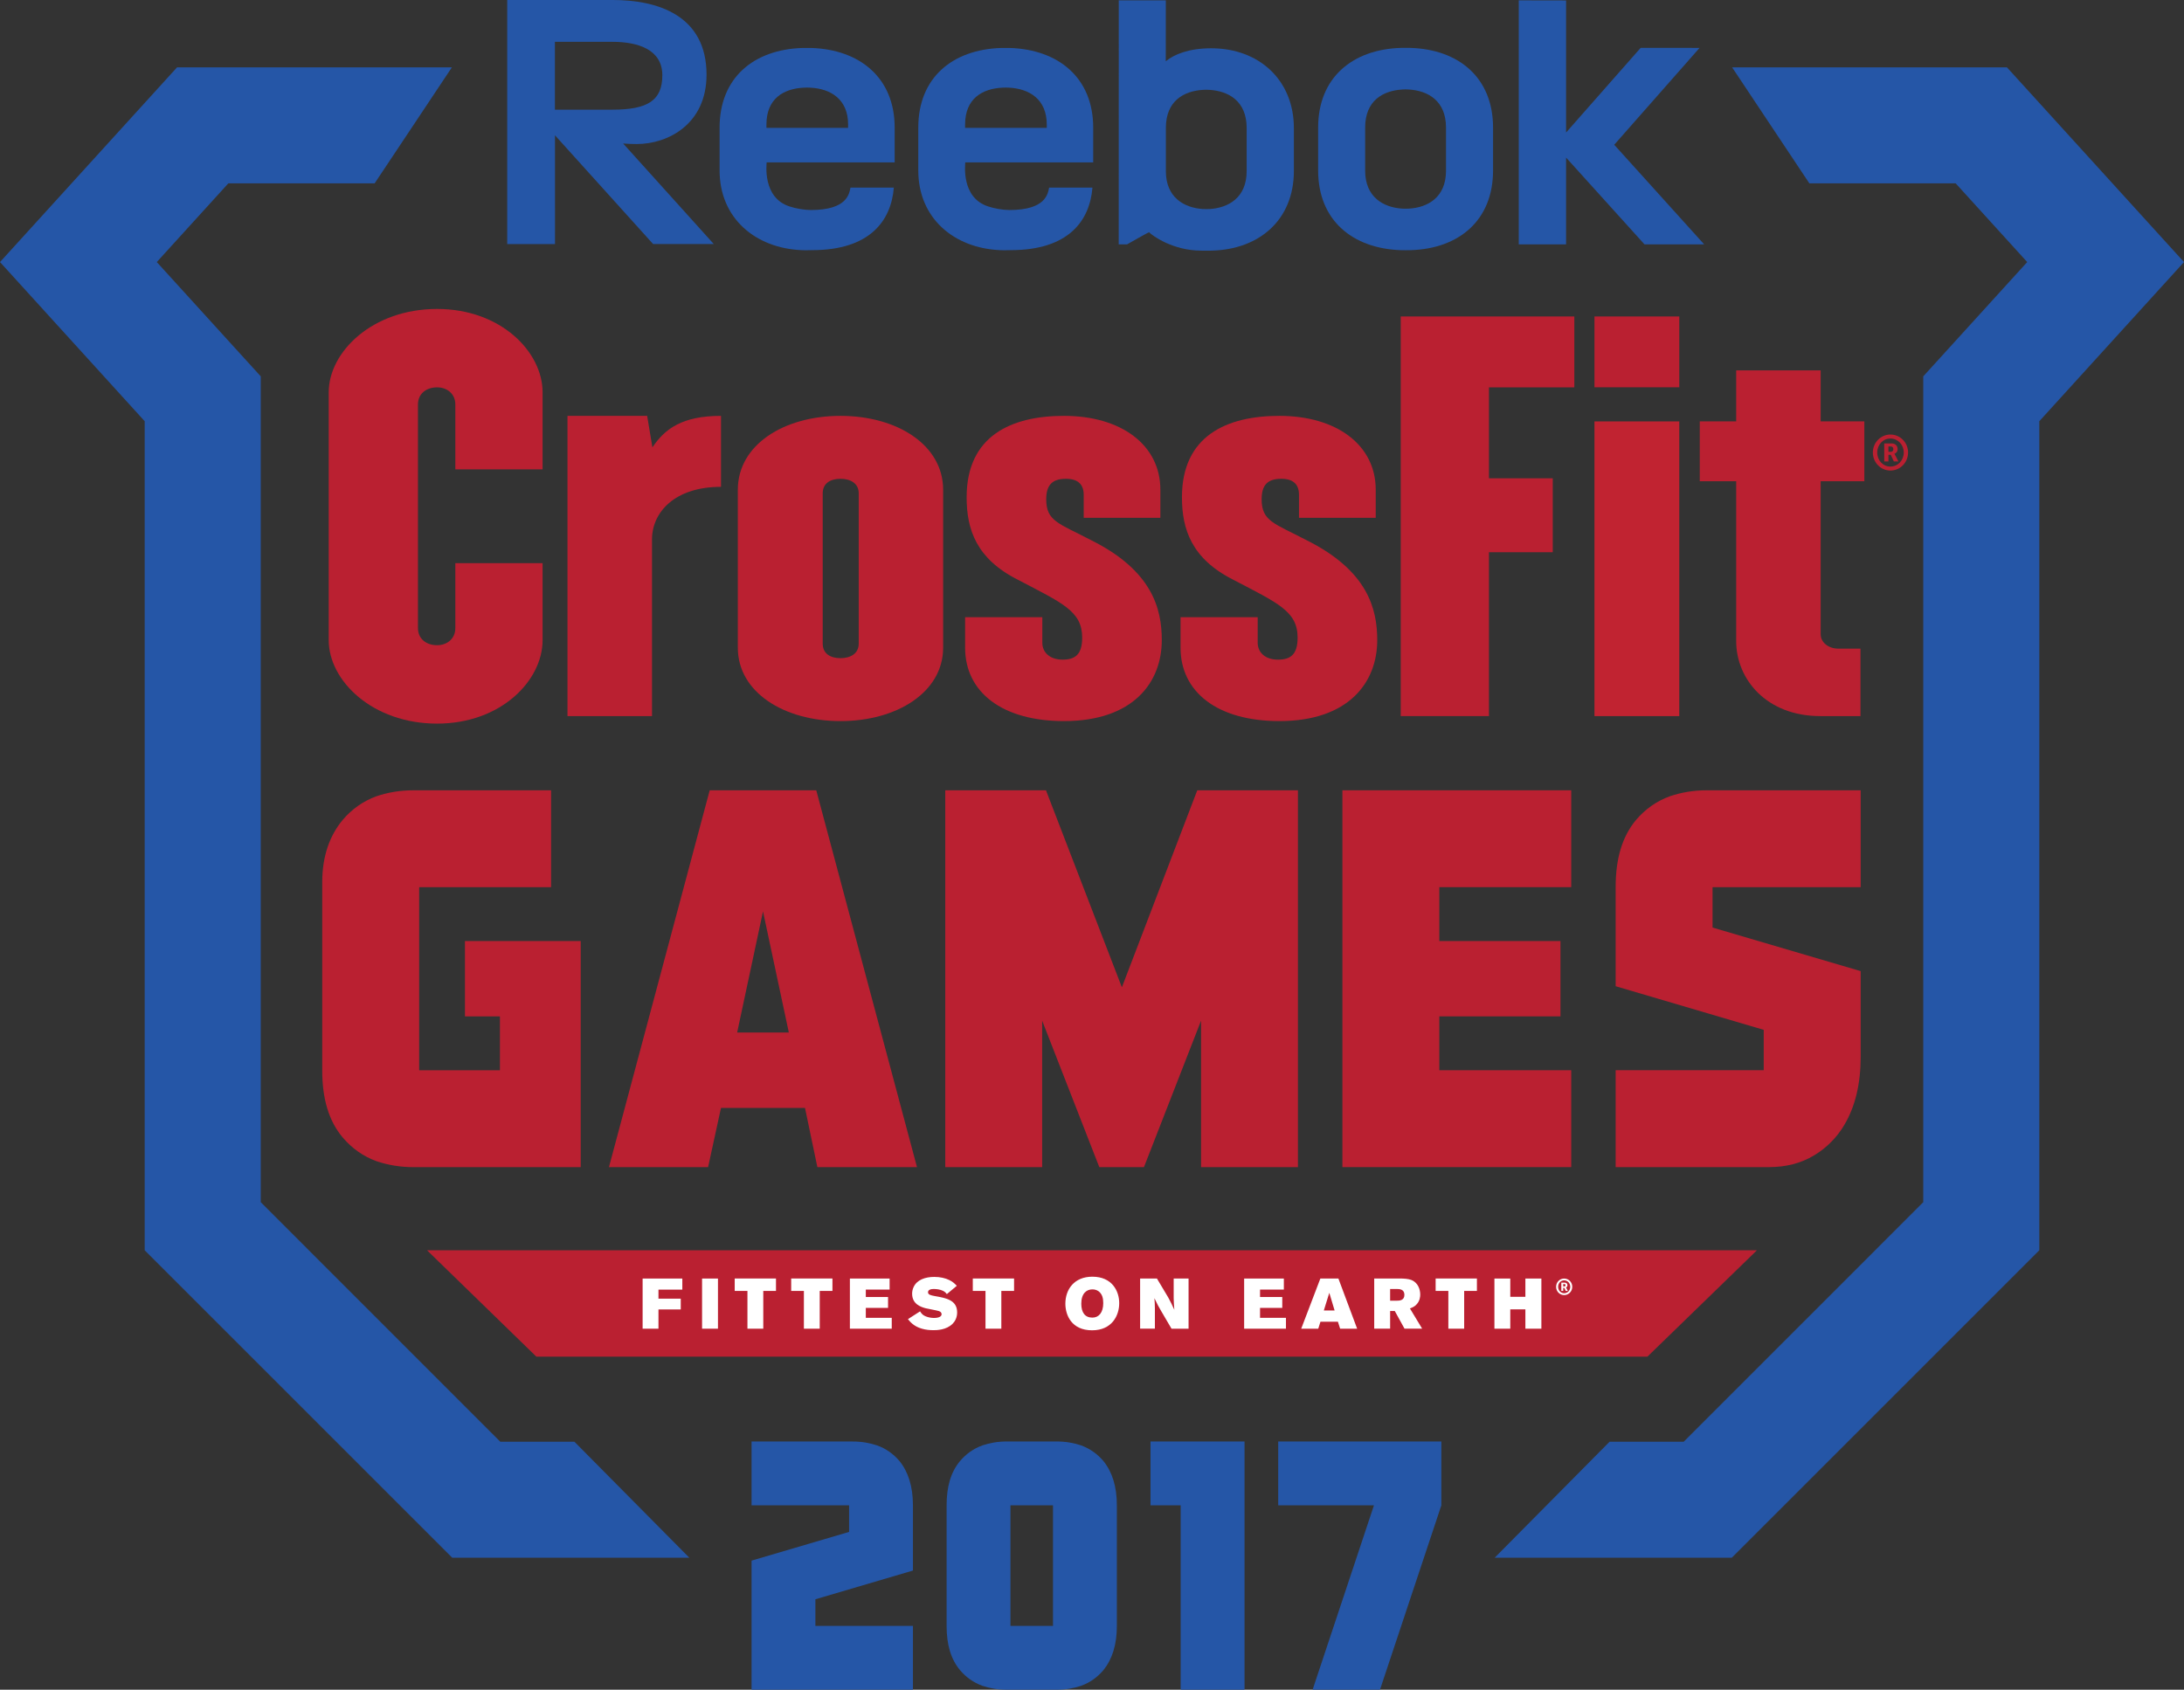 <?xml version="1.0" encoding="utf-8"?>
<!-- Generator: Adobe Illustrator 16.0.0, SVG Export Plug-In . SVG Version: 6.00 Build 0)  -->
<!DOCTYPE svg PUBLIC "-//W3C//DTD SVG 1.1//EN" "http://www.w3.org/Graphics/SVG/1.1/DTD/svg11.dtd">
<svg version="1.1" id="Layer_1" xmlns="http://www.w3.org/2000/svg" xmlns:xlink="http://www.w3.org/1999/xlink" x="0px" y="0px"
	 width="147.798px" height="114.376px" viewBox="0 0 147.798 114.376" enable-background="new 0 0 147.798 114.376"
	 xml:space="preserve">
<rect x="0" y="0" width="147.798" height="114.376" fill="#333333" stroke="none"/>
<path fill="#BA2031" d="M65.415,33.66c0,2.164,0.646,4.161,3.472,5.585c3.02,1.582,4.348,2.126,4.348,3.92
	c0,1.15-0.488,1.486-1.328,1.486c-0.844,0-1.37-0.474-1.37-1.148v-1.724h-5.225v2.063c0,3.007,2.505,4.968,6.689,4.968
	c4.709,0,6.621-2.638,6.621-5.477c0-2.132-0.646-4.702-4.77-6.763c-2.207-1.153-3.051-1.285-3.051-2.775
	c0-0.979,0.425-1.386,1.332-1.386c0.847,0,1.205,0.407,1.205,1.085v1.555h5.188v-1.897c0-3.043-2.659-5.003-6.524-5.003
	C68.432,28.15,65.415,29.506,65.415,33.66"/>
<path fill="#BA2031" d="M58.112,43.568c0,0.675-0.557,0.983-1.234,0.983c-0.686,0-1.202-0.308-1.202-0.983V33.393
	c0-0.677,0.516-0.983,1.202-0.983c0.677,0,1.234,0.306,1.234,0.983V43.568L58.112,43.568z M56.878,28.15
	c-3.834,0-6.947,1.96-6.947,5.003v10.69c0,3.007,3.113,4.968,6.947,4.968c3.825,0,6.947-1.961,6.947-4.968v-10.69
	C63.825,30.11,60.703,28.15,56.878,28.15"/>
<path fill="#BA2031" d="M126.165,32.576v-4.052h-2.956v-3.452h-5.716v3.452h-2.465v4.052h2.465V43.4
	c0,2.567,2.048,5.072,5.685,5.072h2.726v-4.565h-1.495c-0.649,0-1.199-0.404-1.199-0.978V32.576H126.165"/>
<rect x="107.903" y="28.525" fill="#C12331" width="5.74" height="19.948"/>
<path fill="#BA2031" d="M79.986,33.66c0,2.164,0.652,4.161,3.479,5.585c3.014,1.582,4.348,2.126,4.348,3.92
	c0,1.15-0.487,1.486-1.334,1.486c-0.844,0-1.367-0.474-1.367-1.148v-1.724h-5.221v2.063c0,3.007,2.502,4.968,6.688,4.968
	c4.709,0,6.623-2.638,6.623-5.477c0-2.132-0.652-4.702-4.772-6.763c-2.207-1.153-3.051-1.285-3.051-2.775
	c0-0.979,0.416-1.386,1.331-1.386c0.842,0,1.197,0.407,1.197,1.085v1.555h5.193v-1.897c0-3.043-2.659-5.003-6.521-5.003
	C83.005,28.15,79.986,29.506,79.986,33.66"/>
<polyline fill="#BA2031" points="106.539,26.221 106.539,21.421 94.792,21.421 94.792,48.472 100.763,48.472 100.763,37.38 
	105.079,37.38 105.079,32.376 100.763,32.376 100.763,26.221 106.539,26.221 "/>
<path fill="#BA2031" d="M36.719,43.333v-5.211h-5.906v4.397c0,0.714-0.553,1.155-1.233,1.155c-0.746,0-1.295-0.441-1.295-1.155
	V27.372c0-0.709,0.549-1.152,1.295-1.152c0.68,0,1.233,0.443,1.233,1.152v4.397h5.906v-5.211c0-2.738-2.823-5.645-7.139-5.645
	c-4.382,0-7.335,2.907-7.335,5.645v16.775c0,2.739,2.953,5.648,7.335,5.648C33.896,48.982,36.719,46.073,36.719,43.333"/>
<rect x="107.903" y="21.421" fill="#BA2031" width="5.74" height="4.795"/>
<path fill="#BA2031" d="M44.151,30.281l-0.356-2.131h-5.391v20.323h5.719V36.514c0-1.826,1.523-3.56,4.669-3.56V28.15
	C46.166,28.15,44.992,29.027,44.151,30.281"/>
<path fill="#BA2031" d="M127.952,30.585c0.108,0,0.176-0.07,0.176-0.183c0-0.117-0.067-0.18-0.173-0.18h-0.159v0.363H127.952
	L127.952,30.585z M127.513,30.016h0.505c0.24,0,0.399,0.153,0.399,0.386c0,0.189-0.13,0.292-0.216,0.315v0.007
	c0,0,0.013,0.013,0.043,0.07l0.229,0.439h-0.312l-0.206-0.449h-0.159v0.449h-0.283V30.016L127.513,30.016z M127.928,31.582
	c0.513,0,0.905-0.419,0.905-0.951c0-0.528-0.393-0.947-0.905-0.947c-0.501,0-0.89,0.419-0.89,0.947
	C127.038,31.163,127.427,31.582,127.928,31.582L127.928,31.582z M127.928,29.414c0.665,0,1.197,0.542,1.197,1.217
	c0,0.675-0.532,1.22-1.197,1.22c-0.653,0-1.186-0.545-1.186-1.22C126.742,29.956,127.274,29.414,127.928,29.414"/>
<path fill="#BA2031" d="M23.192,76.996c-0.947-1.127-1.386-2.621-1.386-4.553V59.726c0-1.787,0.511-3.173,1.386-4.228
	c0.62-0.729,1.386-1.275,2.295-1.604c0.767-0.256,1.567-0.399,2.514-0.399h9.292v6.557h-8.927v12.393h5.466v-3.646h-2.367v-5.1
	h7.834v15.305H28.001c-0.947,0-1.747-0.146-2.514-0.4C24.578,78.275,23.812,77.726,23.192,76.996"/>
<path fill="#BA2031" d="M49.885,69.892h3.498l-1.748-8.199L49.885,69.892L49.885,69.892z M47.919,79.001H41.21l6.818-25.507h7.211
	l6.816,25.507h-6.741l-0.838-4.008h-5.684L47.919,79.001"/>
<polyline fill="#BA2031" points="81.023,53.494 87.835,53.494 87.835,79.001 81.279,79.001 81.279,69.089 77.416,79.001 
	74.393,79.001 70.526,69.089 70.526,79.001 63.969,79.001 63.969,53.494 70.784,53.494 75.921,66.83 81.023,53.494 "/>
<polyline fill="#BA2031" points="106.33,79.001 90.845,79.001 90.845,53.494 106.33,53.494 106.33,60.052 97.403,60.052 
	97.403,63.699 105.602,63.699 105.602,68.798 97.403,68.798 97.403,72.443 106.33,72.443 106.33,79.001 "/>
<path fill="#BA2031" d="M115.533,53.494h10.385v6.558h-10.024v2.734l10.024,2.949v5.795c0,1.824-0.365,3.354-1.094,4.592
	c-0.51,0.873-1.205,1.566-2.043,2.076c-0.909,0.549-1.932,0.803-3.06,0.803h-10.385v-6.559h10.021V69.71l-10.021-2.953v-6.705
	c0-1.929,0.438-3.423,1.383-4.554c0.62-0.729,1.388-1.275,2.297-1.604C113.782,53.639,114.583,53.494,115.533,53.494"/>
<path fill="#2556A7" d="M60.869,98.894c0.599,0.744,0.912,1.729,0.912,3v4.416l-6.601,1.945v1.801h6.601v4.32H50.86v-8.738
	l6.6-1.943v-1.801h-6.6v-4.318h6.84c0.624,0,1.152,0.096,1.656,0.264C59.957,98.054,60.46,98.414,60.869,98.894"/>
<path fill="#2556A7" d="M71.26,101.894h-2.88v8.162h2.88V101.894z M74.669,98.894c0.601,0.744,0.912,1.729,0.912,3v8.162
	c0,1.271-0.312,2.256-0.912,3c-0.409,0.48-0.913,0.84-1.512,1.057c-0.504,0.168-1.032,0.264-1.656,0.264H68.14
	c-0.624,0-1.152-0.096-1.656-0.264c-0.6-0.217-1.105-0.576-1.512-1.057c-0.624-0.744-0.912-1.729-0.912-3v-8.162
	c0-1.271,0.288-2.256,0.912-3c0.407-0.479,0.912-0.84,1.512-1.057c0.504-0.168,1.032-0.264,1.656-0.264h3.361
	c0.624,0,1.152,0.096,1.656,0.264C73.756,98.054,74.26,98.414,74.669,98.894"/>
<polyline fill="#2556A7" points="77.859,97.576 84.221,97.576 84.221,114.376 79.9,114.376 79.9,101.894 77.859,101.894 
	77.859,97.576 "/>
<polyline fill="#2556A7" points="86.5,97.576 97.541,97.576 97.541,101.894 93.388,114.376 88.828,114.376 92.98,101.894 
	86.5,101.894 86.5,97.576 "/>
<polyline fill="#BA2031" points="111.485,91.832 36.298,91.832 28.899,84.63 118.899,84.63 111.485,91.832 "/>
<polyline fill="#FFFFFF" points="46.175,86.544 46.175,87.294 44.56,87.294 44.56,87.906 46.069,87.906 46.069,88.636 44.56,88.636 
	44.56,89.939 43.488,89.939 43.488,86.544 46.175,86.544 "/>
<rect x="47.511" y="86.544" fill="#FFFFFF" width="1.076" height="3.395"/>
<polyline fill="#FFFFFF" points="49.72,86.541 52.513,86.541 52.513,87.382 51.653,87.382 51.653,89.939 50.582,89.939 
	50.582,87.382 49.72,87.382 49.72,86.541 "/>
<polyline fill="#FFFFFF" points="53.542,86.541 56.334,86.541 56.334,87.382 55.474,87.382 55.474,89.939 54.402,89.939 
	54.402,87.382 53.542,87.382 53.542,86.541 "/>
<polyline fill="#FFFFFF" points="57.515,86.544 60.203,86.544 60.203,87.291 58.592,87.291 58.592,87.794 60.097,87.794 
	60.097,88.531 58.592,88.531 58.592,89.203 60.347,89.203 60.347,89.939 57.515,89.939 57.515,86.544 "/>
<path fill="#FFFFFF" d="M62.264,88.765c0.097,0.15,0.178,0.275,0.472,0.371c0.139,0.047,0.312,0.076,0.474,0.076
	c0.088,0,0.51-0.01,0.51-0.254c0-0.025,0-0.15-0.187-0.213c-0.119-0.043-0.744-0.152-0.884-0.188
	c-0.313-0.082-0.923-0.273-0.923-0.988c0-0.15,0.033-0.305,0.096-0.439c0.221-0.5,0.793-0.697,1.404-0.697
	c0.389,0,0.744,0.078,1.024,0.217c0.253,0.125,0.378,0.26,0.5,0.385l-0.674,0.562c-0.053-0.066-0.11-0.145-0.259-0.221
	c-0.197-0.098-0.456-0.125-0.63-0.125c-0.183,0-0.385,0.047-0.385,0.221c0,0.162,0.174,0.207,0.467,0.26
	c0.754,0.131,1.504,0.266,1.504,1.105c0,0.355-0.148,0.605-0.303,0.764c-0.427,0.438-1.109,0.438-1.297,0.438
	c-0.255,0-0.524-0.023-0.789-0.102c-0.538-0.152-0.788-0.457-0.941-0.645L62.264,88.765"/>
<polyline fill="#FFFFFF" points="65.832,86.541 68.625,86.541 68.625,87.382 67.763,87.382 67.763,89.939 66.692,89.939 
	66.692,87.382 65.832,87.382 65.832,86.541 "/>
<path fill="#FFFFFF" d="M73.174,88.244c0,0.59,0.241,0.945,0.75,0.945c0.434,0,0.736-0.34,0.736-0.98
	c0-0.162-0.016-0.312-0.062-0.447c-0.164-0.471-0.576-0.484-0.673-0.484C73.54,87.277,73.174,87.541,73.174,88.244L73.174,88.244z
	 M75.741,88.208c0,0.859-0.505,1.84-1.836,1.84c-1.39,0-1.808-1.027-1.808-1.801c0-0.973,0.602-1.828,1.827-1.828
	C75.266,86.419,75.741,87.402,75.741,88.208"/>
<path fill="#FFFFFF" d="M77.154,86.544h1.14l0.765,1.283c0.188,0.354,0.239,0.453,0.412,0.832c-0.027-0.332-0.033-0.404-0.044-0.783
	v-1.332h1.007v3.395h-1.154l-0.688-1.174c-0.196-0.334-0.254-0.441-0.47-0.893c0.023,0.309,0.029,0.383,0.033,0.689v1.375h-1V86.544
	"/>
<polyline fill="#FFFFFF" points="84.195,86.544 86.882,86.544 86.882,87.291 85.271,87.291 85.271,87.794 86.775,87.794 
	86.775,88.531 85.271,88.531 85.271,89.203 87.025,89.203 87.025,89.939 84.195,89.939 84.195,86.544 "/>
<path fill="#FFFFFF" d="M89.958,87.511l-0.371,1.197h0.731L89.958,87.511L89.958,87.511z M89.352,86.544h1.222l1.268,3.395h-1.151
	l-0.15-0.471h-1.182l-0.148,0.471h-1.154L89.352,86.544"/>
<path fill="#FFFFFF" d="M94.074,87.251v0.793h0.447c0.178,0,0.519-0.01,0.519-0.395c0-0.389-0.337-0.398-0.525-0.398H94.074
	L94.074,87.251z M92.997,86.541h1.692c0.321,0,0.629,0.02,0.836,0.105c0.45,0.191,0.586,0.652,0.586,0.98
	c0,0.129-0.015,0.432-0.261,0.682c-0.134,0.145-0.277,0.197-0.436,0.26l0.827,1.369h-1.194l-0.658-1.195h-0.315v1.195h-1.077V86.541
	"/>
<polyline fill="#FFFFFF" points="97.154,86.541 99.947,86.541 99.947,87.382 99.085,87.382 99.085,89.939 98.014,89.939 
	98.014,87.382 97.154,87.382 97.154,86.541 "/>
<polyline fill="#FFFFFF" points="101.132,86.544 102.205,86.544 102.205,87.781 103.228,87.781 103.228,86.544 104.31,86.544 
	104.31,89.939 103.228,89.939 103.228,88.63 102.205,88.63 102.205,89.939 101.132,89.939 101.132,86.544 "/>
<path fill="#FFFFFF" d="M105.861,87.082c0.05,0,0.081-0.033,0.081-0.084c0-0.053-0.031-0.082-0.079-0.082h-0.074v0.166H105.861
	L105.861,87.082z M105.66,86.822h0.231c0.109,0,0.184,0.07,0.184,0.178c0,0.086-0.061,0.133-0.101,0.145v0.002
	c0,0,0.008,0.008,0.021,0.033l0.104,0.201h-0.143l-0.094-0.207h-0.074v0.207h-0.129V86.822L105.66,86.822z M105.85,87.539
	c0.235,0,0.415-0.191,0.415-0.436c0-0.242-0.18-0.436-0.415-0.436c-0.229,0-0.407,0.191-0.407,0.436S105.62,87.539,105.85,87.539
	L105.85,87.539z M105.85,86.544c0.306,0,0.55,0.248,0.55,0.559s-0.244,0.561-0.55,0.561c-0.3,0-0.544-0.25-0.544-0.561
	S105.55,86.544,105.85,86.544"/>
<path fill="#2556A7" d="M92.384,8.636c0-1.84,1.226-2.502,2.515-2.577c0.144-0.013,0.271-0.013,0.441,0
	c1.278,0.075,2.516,0.749,2.516,2.577v2.917c0,1.813-1.237,2.493-2.511,2.569c-0.063,0.007-0.392,0.007-0.446,0
	c-1.289-0.078-2.515-0.784-2.515-2.569V8.636L92.384,8.636z M94.77,16.933c0.194,0.007,0.519,0.007,0.708,0
	c3.245-0.104,5.562-2.004,5.562-5.4V8.64c0-3.378-2.316-5.3-5.602-5.398c-0.156-0.004-0.469-0.006-0.636,0
	c-3.264,0.098-5.6,2.001-5.6,5.398v2.893C89.202,14.907,91.518,16.81,94.77,16.933"/>
<path fill="#2556A7" d="M102.779,16.541h3.202v-5.874l5.307,5.874h4.038l-6.086-6.742l5.775-6.557c0,0-3.717-0.003-3.986-0.003
	c-0.271,0.309-5.048,5.732-5.048,5.732V0.03l-3.202-0.006V16.541"/>
<path fill="#2556A7" d="M51.867,8.429c0-1.757,1.159-2.429,2.535-2.495c0.142-0.008,0.298-0.008,0.426,0
	c1.399,0.066,2.566,0.793,2.566,2.49v0.229h-5.527V8.429L51.867,8.429z M54.23,16.932c0.332,0.017,0.5,0,0.729,0
	c3.898,0,5.348-1.979,5.529-4.233h-2.934c-0.087,0.417-0.215,1.517-2.685,1.517c-0.426,0-1.023-0.1-1.458-0.248
	c-1.823-0.606-1.53-2.856-1.53-2.976h8.664V8.64c0-3.388-2.375-5.287-5.637-5.393h-0.609c-3.284,0.106-5.602,2.005-5.602,5.393
	v2.895C48.697,14.77,51.115,16.791,54.23,16.932"/>
<path fill="#2556A7" d="M65.311,8.429c0-1.757,1.161-2.429,2.531-2.495c0.144-0.008,0.302-0.008,0.43,0
	c1.395,0.066,2.566,0.793,2.566,2.49v0.229h-5.53C65.308,8.61,65.311,8.506,65.311,8.429 M67.667,16.932
	c0.335,0.017,0.505,0,0.734,0c3.902,0,5.347-1.979,5.528-4.233h-2.931c-0.09,0.417-0.218,1.517-2.689,1.517
	c-0.426,0-1.021-0.1-1.454-0.248c-1.83-0.606-1.532-2.856-1.532-2.976h8.657V8.64c0-3.388-2.369-5.287-5.632-5.393h-0.603
	c-3.286,0.106-5.602,2.005-5.602,5.393v2.895C62.143,14.77,64.555,16.791,67.667,16.932"/>
<path fill="#2556A7" d="M78.898,8.662c0-1.842,1.225-2.503,2.511-2.579c0.149-0.011,0.276-0.011,0.438,0
	c1.278,0.077,2.518,0.747,2.518,2.579v2.921c0,1.806-1.244,2.487-2.506,2.567c-0.062,0-0.387,0.006-0.45,0
	c-1.288-0.085-2.511-0.788-2.511-2.567V8.662L78.898,8.662z M75.706,16.541h0.567c0,0,1.404-0.799,1.484-0.823
	c0.212,0.221,1.602,1.247,3.531,1.247c0.248,0,0.458,0.007,0.706,0c3.233-0.079,5.567-2.081,5.567-5.4V8.678
	c0-3.253-2.35-5.41-5.594-5.41c-1.49,0-2.507,0.402-3.076,0.881c0-0.244,0.004-4.125,0.004-4.125h-3.185L75.706,16.541"/>
<path fill="#2556A7" d="M37.553,2.831h3.888c1.803,0,3.381,0.562,3.381,2.26c0,1.713-0.99,2.333-3.381,2.333h-3.888L37.553,2.831
	L37.553,2.831z M37.559,16.523l-0.002-7.365l6.64,7.36h4.106L42.17,9.714c0.304,0.023,0.613,0.036,0.92,0.036
	c2.103,0,4.723-1.337,4.723-4.695C47.813,1.003,44.449,0,41.478,0h-7.152v16.523H37.559"/>
<polyline fill="#2556A7" points="113.942,97.589 130.152,81.376 130.152,25.476 137.188,17.739 132.345,12.41 122.444,12.41 
	117.218,4.559 135.817,4.559 147.798,17.739 138.006,28.513 138.006,84.632 117.196,105.441 101.15,105.441 108.927,97.589 
	113.942,97.589 "/>
<polyline fill="#2556A7" points="33.856,97.589 17.646,81.376 17.646,25.476 10.61,17.739 15.453,12.41 25.354,12.41 30.58,4.559 
	11.981,4.559 0,17.739 9.792,28.513 9.792,84.632 30.602,105.441 46.648,105.441 38.871,97.589 33.856,97.589 "/>
</svg>
